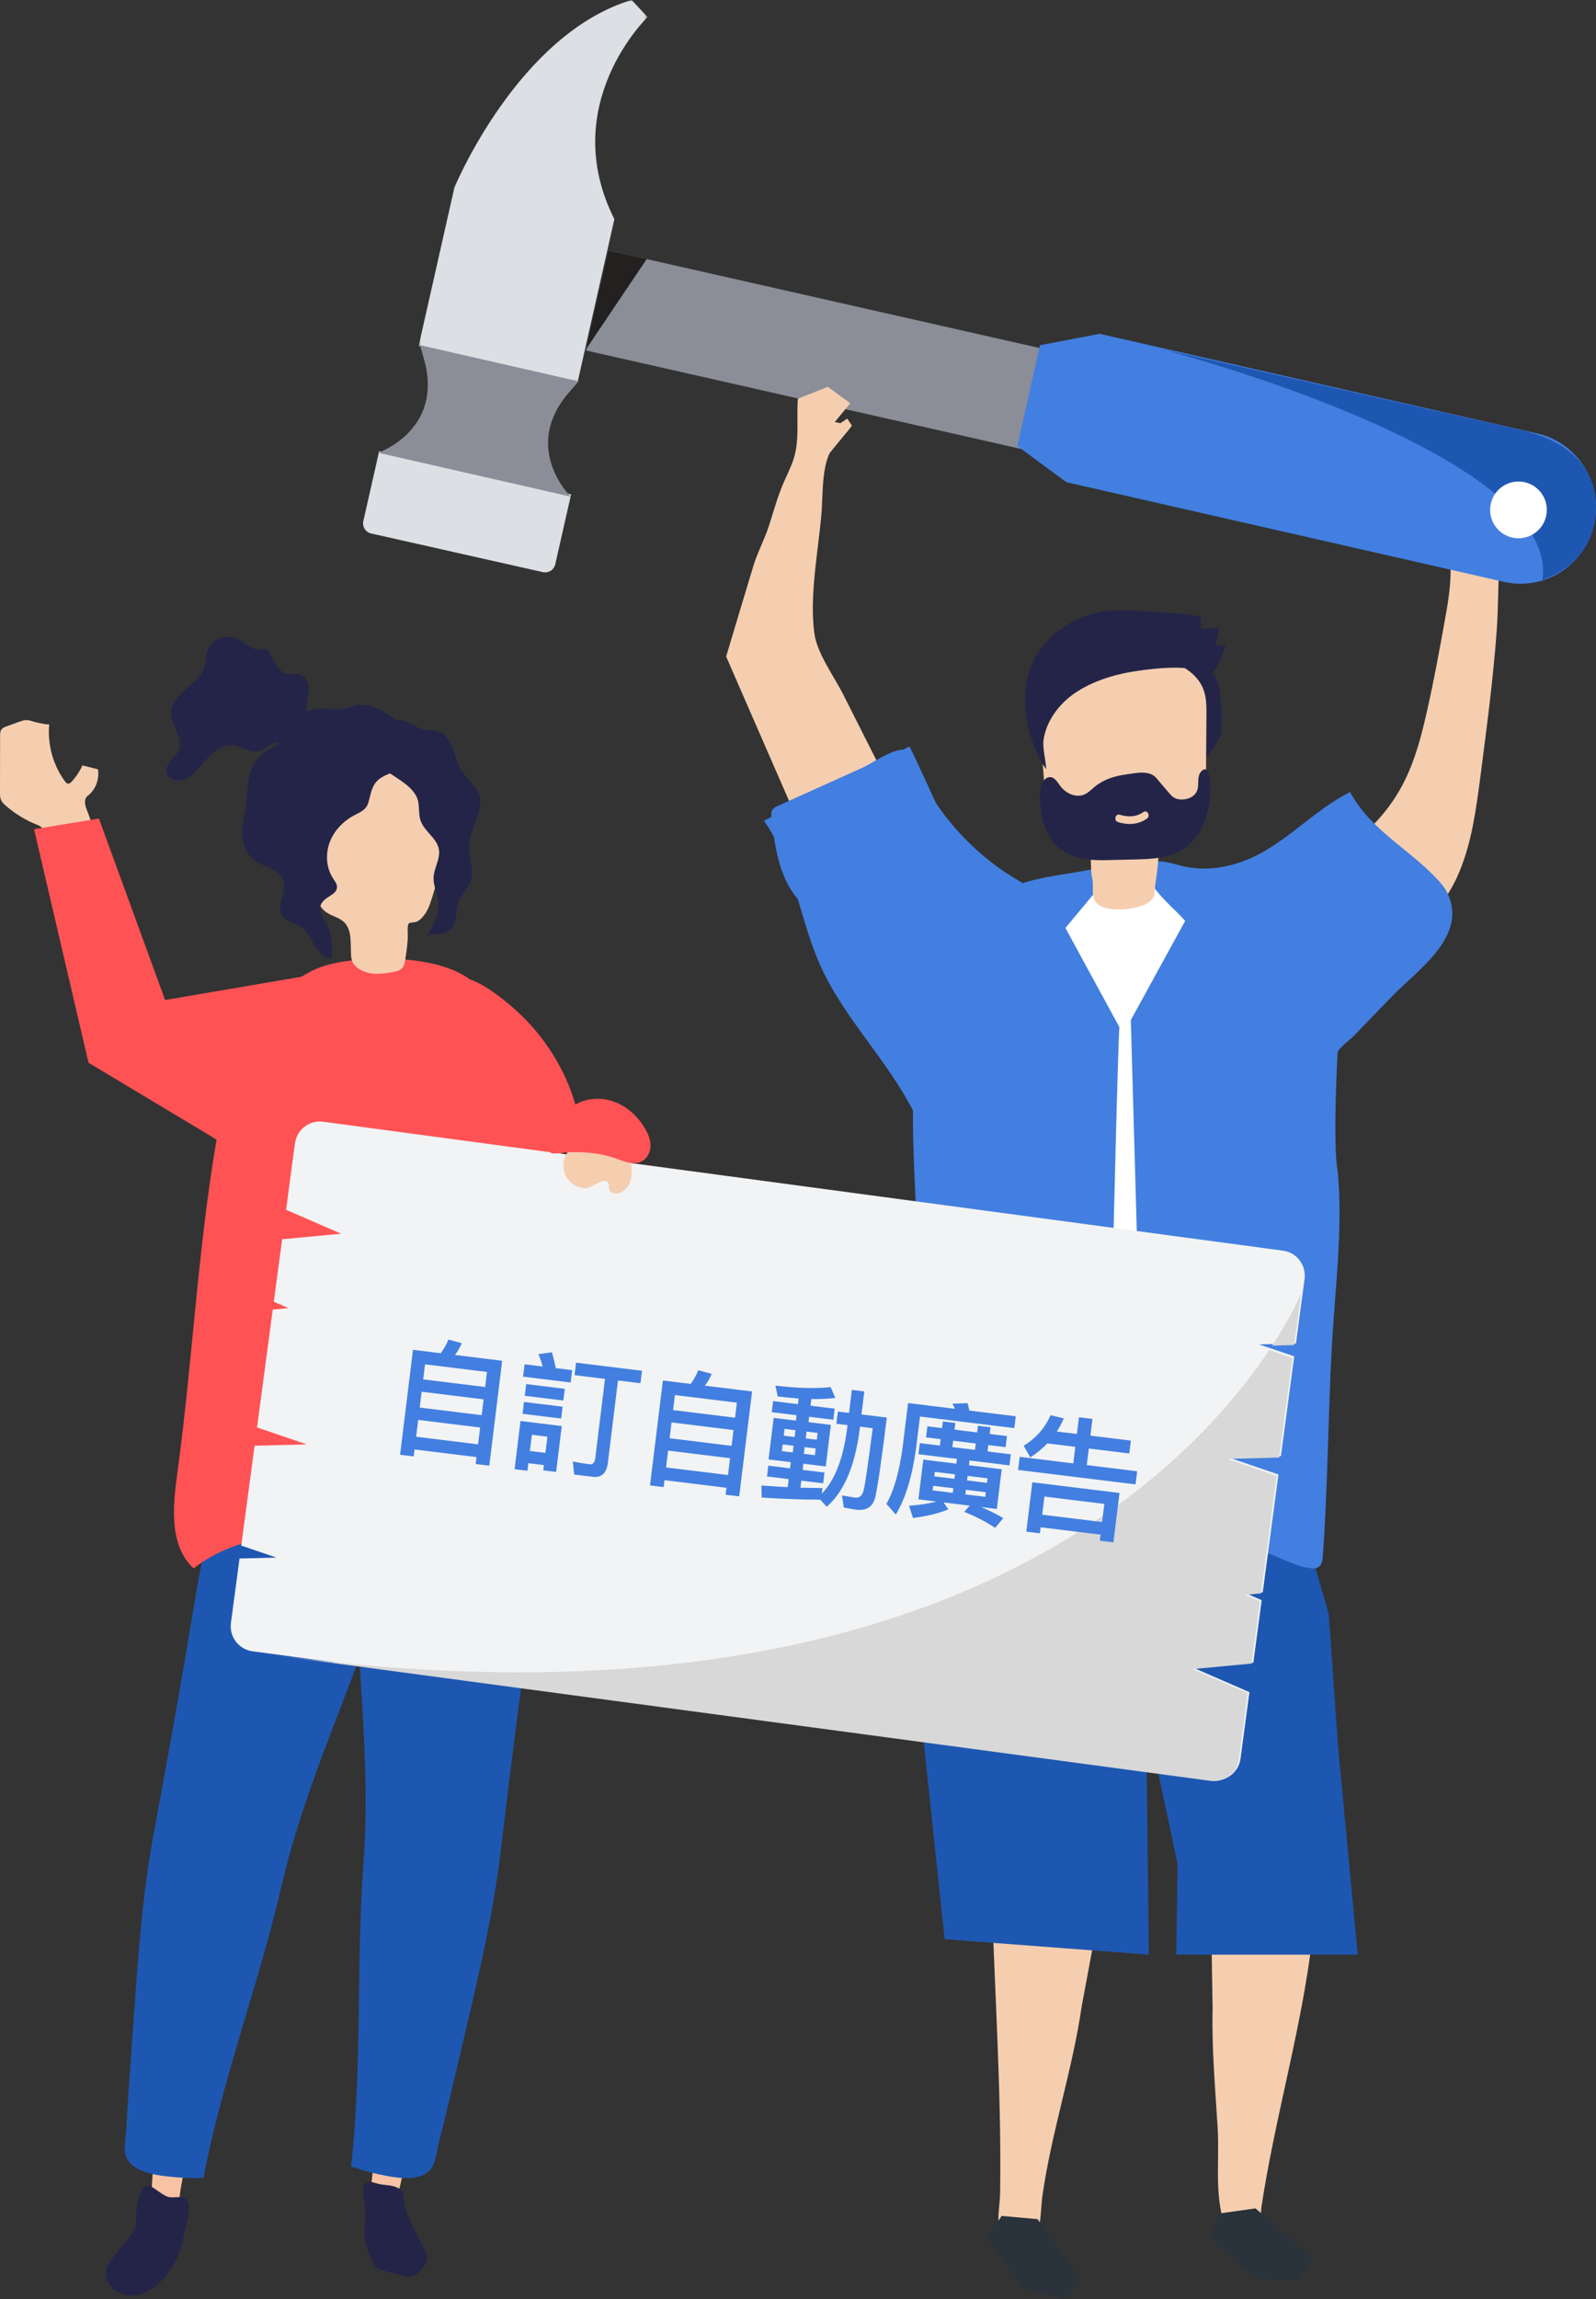 <?xml version="1.0" encoding="UTF-8"?>
<svg width="493px" height="710px" viewBox="0 0 493 710" version="1.1" xmlns="http://www.w3.org/2000/svg" xmlns:xlink="http://www.w3.org/1999/xlink">
    <rect x="0" y="0" width="493" height="710" fill="#333333" stroke="none"/>
    <!-- Generator: Sketch 63.1 (92452) - https://sketch.com -->
    <title>img_can_I_diy_amazon_automated_ads_tc</title>
    <desc>Created with Sketch.</desc>
    <defs>
        <polygon id="path-1" points="0.804 -0.002 71.529 -0.002 71.529 117.957 0.804 117.957"></polygon>
    </defs>
    <g id="Page-1" stroke="none" stroke-width="1" fill="none" fill-rule="evenodd">
        <g id="img_can_I_diy_amazon_automated_ads_tc">
            <g id="Group-112">
                <path d="M177.698,340.968 C178.967,345.346 179.575,350.593 176.562,354.002 C174.31,356.552 170.681,357.286 167.307,357.631 C164.041,357.967 160.754,358.078 157.475,357.967 C154.734,357.872 151.843,357.567 149.627,355.942 C147.025,354.033 145.905,350.729 145.008,347.619 C141.52,335.529 139.16,323.113 137.967,310.581 C136.286,292.913 153.625,306.672 159.847,312.404 C168.189,320.091 174.527,330.028 177.698,340.968" id="Fill-1" fill="#FF5254"></path>
                <path d="M55.411,681.909 C52.4,682.109 49.647,681.052 46.73,680.724 C46.868,670.418 47.985,660.535 50.206,650.36 C54.742,655.397 58.563,652.47 58.408,661.933 C58.358,664.996 54.82,677.248 55.411,681.909" id="Fill-3" fill="#F8C2A4"></path>
                <path d="M46.305,675.044 C42.855,673.804 42.075,682.075 42.049,684.02 C42.033,685.188 42.172,686.38 41.876,687.511 C41.55,688.755 40.732,689.8 39.934,690.806 C38.263,692.915 36.593,695.023 34.922,697.131 C34.172,698.079 33.408,699.049 33.005,700.191 C32.007,703.02 33.655,706.375 36.324,707.729 C45.586,712.424 54.045,701.054 56.051,693.548 C56.358,692.398 56.583,691.226 56.807,690.058 C57.271,687.637 59.096,682.36 58.139,679.997 C57.022,677.239 53.64,679.237 51.423,678.197 C49.368,677.233 47.701,675.547 46.305,675.044" id="Fill-5" fill="#242448"></path>
                <path d="M111.487,510.691 C102.813,534.232 92.806,557.259 87.098,581.901 C80.046,612.343 68.678,642.03 62.844,672.539 C59.074,672.662 55.295,672.501 51.548,672.06 C47.254,671.555 40.438,670.4 38.888,665.725 C38.097,663.335 38.936,659.45 39.057,656.967 C39.444,649.017 40.013,641.076 40.6,633.138 C42.259,610.68 43.396,587.946 47.54,565.807 C51.899,542.516 56.073,519.144 59.907,495.857 C61.891,483.822 64.331,471.861 67.335,460.035 C68.108,456.988 76.165,425.585 77.747,425.834 C96.52,428.815 114.082,435.011 130.432,444.677 C132.021,445.617 133.555,446.737 134.107,448.41 C134.66,450.081 134.158,451.523 133.646,453.04 C128.76,467.516 122.245,481.091 117.036,495.51 C115.224,500.527 113.385,505.542 111.487,510.691" id="Fill-7" fill="#1E57B1"></path>
                <path d="M113.32,680.467 C116.068,681.566 118.944,681.373 121.76,681.934 C124.625,671.928 126.454,662.037 127.339,651.53 C121.645,655.033 118.933,651.051 116.328,660.248 C115.484,663.224 115.224,676.137 113.32,680.467" id="Fill-9" fill="#F8C2A4"></path>
                <path d="M124.7,678.119 C124.707,683.872 129.035,690.067 131.43,695.241 C131.712,695.851 132,696.484 132.011,697.16 C132.029,698.164 131.441,699.057 130.879,699.871 C130.099,701.002 129.25,702.189 128.008,702.698 C126.789,703.199 125.419,702.948 124.138,702.654 C121.998,702.162 119.878,701.567 117.79,700.873 C117.269,700.701 116.737,700.515 116.314,700.154 C115.81,699.728 115.509,699.103 115.22,698.496 C113.743,695.385 112.487,693.178 112.567,689.712 C112.65,686.132 113.081,682.424 112.455,678.877 C112.146,677.155 111.736,674.955 113.146,674.01 C114.235,673.281 116.229,674.286 117.415,674.488 C119.508,674.845 121.44,674.71 123.368,675.861 C123.76,676.095 124.143,676.376 124.385,676.775 C124.63,677.181 124.7,677.639 124.7,678.119" id="Fill-11" fill="#242448"></path>
                <path d="M110.266,499.748 C111.519,524.839 114.194,549.834 112.3,575.099 C109.961,606.309 111.95,638.078 108.434,668.992 C111.981,670.228 115.622,671.198 119.314,671.888 C123.548,672.68 130.372,673.6 133.234,669.589 C134.696,667.538 135.053,663.573 135.676,661.163 C137.669,653.444 139.487,645.679 141.288,637.913 C146.382,615.941 152.053,593.861 154.691,571.455 C157.467,547.883 160.44,524.291 163.713,500.881 C165.404,488.78 166.636,476.615 167.294,464.414 C167.464,461.27 169.132,428.841 167.555,428.611 C148.821,425.884 130.281,426.595 111.866,430.984 C110.076,431.41 108.285,432.025 107.263,433.461 C106.241,434.897 106.289,436.424 106.325,438.027 C106.67,453.324 108.831,468.242 109.501,483.579 C109.734,488.915 109.992,494.26 110.266,499.748" id="Fill-13" fill="#1E57B1"></path>
                <path d="M99.67,298.423 C99.365,298.526 99.061,298.634 98.76,298.748 C93.724,300.656 89.441,304.087 85.251,307.464 C78.958,312.536 75.859,314.76 73.428,322.271 C71.161,329.277 69.741,336.675 68.353,343.895 C61.227,380.958 59.85,417.867 54.735,455.209 C53.342,465.374 52.267,477.323 59.801,484.304 C73.17,473.924 89.973,473.326 106.185,473.31 C117.572,473.301 128.703,469.621 140.117,470.889 C151.024,472.101 160.551,469.381 171.62,470.1 C174.289,470.273 177.69,470.245 178.742,467.79 C174.911,456.333 174.977,444.012 174.109,431.965 C171.867,400.805 161.52,370.902 157.346,339.952 C155.926,329.432 155.169,311.971 147.004,304.007 C138.131,295.354 117.891,295.177 106.488,296.87 C104.179,297.213 101.879,297.678 99.67,298.423" id="Fill-15" fill="#FF5254"></path>
                <path d="M108.973,297.229 C109.159,297.593 109.408,297.942 109.742,298.272 C111.06,299.578 112.885,300.317 114.697,300.577 C117.085,300.921 119.511,300.523 121.881,300.069 C125.082,299.456 124.97,297.574 125.434,294.656 C125.687,293.061 125.846,291.454 125.965,289.845 C126.031,288.962 125.691,285.804 126.25,285.186 C126.631,284.766 128.178,284.908 128.856,284.552 C129.931,283.988 130.828,282.95 131.474,281.943 C132.515,280.317 133.089,278.441 133.649,276.593 C134.625,273.376 135.601,270.159 136.576,266.942 C137.574,263.656 138.577,260.342 138.897,256.921 C139.38,251.766 138.55,244.487 134.674,240.717 C131.139,237.278 125.982,236.074 121.25,235.466 C114.988,234.663 108.494,235.814 103.084,239.153 C100.9,240.501 98.828,242.25 97.539,244.653 C95.551,248.358 95.702,252.985 95.916,257.31 C96.113,261.303 96.31,265.294 96.508,269.287 C96.735,273.879 97.304,279.171 100.731,281.661 C102.55,282.982 104.928,283.266 106.485,284.961 C108.436,287.085 108.309,290.27 108.392,292.964 C108.438,294.503 108.324,295.959 108.973,297.229" id="Fill-17" fill="#F5CEB0"></path>
                <path d="M128.403,245.504 C128.621,245.882 128.802,246.272 128.943,246.68 C129.678,248.812 129.182,251.22 129.901,253.359 C131.041,256.75 134.983,258.789 135.577,262.318 C136.063,265.204 134.098,267.948 133.933,270.87 C133.752,274.062 135.788,277.084 135.473,280.236 C135.197,282.972 133.468,286.82 131.839,289.013 C132.344,288.333 136.909,288.576 138.094,287.849 C139.908,286.737 140.115,286.036 140.655,284.139 C141.191,282.254 140.776,280.396 141.611,278.466 C142.636,276.098 144.742,274.359 145.479,271.834 C146.486,268.388 144.659,264.751 144.801,261.163 C145.018,255.732 149.695,250.614 147.997,245.453 C147.001,242.425 144.071,240.489 142.424,237.762 C141.173,235.691 140.711,233.251 139.844,230.992 C138.976,228.733 137.484,226.472 135.169,225.786 C133.884,225.406 132.5,225.562 131.183,225.316 C128.906,224.891 127.013,223.313 124.817,222.568 C121.678,221.502 116.14,224.688 114.306,227.359 C112.488,230.009 113.405,232.263 115.265,234.607 C118.362,238.51 125.847,241.065 128.403,245.504" id="Fill-19" fill="#242448"></path>
                <path d="M86.293,229.418 C84.417,230.804 82.099,231.804 80.385,233.422 C77.043,236.579 76.408,241.628 76.288,246.238 C76.18,250.343 74.396,253.99 74.838,258.268 C75.135,261.141 76.348,264.047 78.673,265.743 C81.565,267.855 86.108,268.202 87.4,271.556 C88.802,275.201 85.049,279.79 87.328,282.954 C88.584,284.702 91.046,284.957 92.844,286.13 C94.849,287.44 95.878,289.778 97.104,291.843 C98.329,293.91 100.168,295.979 102.558,296.03 C102.654,292.373 102.762,289.474 101.209,286.129 C100.305,284.181 97.641,280.586 99.687,278.476 C100.977,276.722 104.023,276.152 104.1,273.971 C104.138,272.947 103.428,272.075 102.868,271.22 C100.699,267.909 100.477,263.496 101.948,259.816 C103.419,256.137 106.449,253.197 109.995,251.469 C114.152,249.444 113.483,248.422 114.691,244.417 C115.802,240.731 117.881,239.867 121.178,238.523 C124.139,237.316 125.091,236.566 126.183,233.778 C126.982,231.737 127.968,229.294 126.807,227.017 C125.886,225.208 124.227,223.913 122.62,222.68 C119.263,220.105 115.491,217.397 111.281,217.703 C108.943,217.871 106.744,218.978 104.403,219.111 C102.841,219.201 101.289,218.853 99.726,218.8 C97.062,218.71 94.251,219.525 92.095,221.122 C89.918,222.731 89.98,224.417 88.771,226.701 C88.178,227.821 87.299,228.674 86.293,229.418" id="Fill-21" fill="#242448"></path>
                <path d="M95.151,214.99 C95.559,212.477 95.297,209.203 92.89,208.354 C91.571,207.889 90.094,208.399 88.723,208.121 C85.801,207.529 84.806,204.002 83.274,201.453 C83.045,201.071 82.772,200.685 82.365,200.504 C81.782,200.244 81.114,200.474 80.479,200.552 C77.573,200.905 75.364,198.046 72.626,197.009 C69.236,195.726 64.973,197.838 63.952,201.304 C63.533,202.729 63.606,204.26 63.212,205.692 C61.617,211.493 53.094,213.962 52.878,219.974 C52.732,224.036 56.721,227.928 55.171,231.687 C54.18,234.092 51.077,235.731 51.431,238.306 C51.659,239.963 53.429,241.091 55.107,241.067 C56.785,241.044 58.326,240.127 59.589,239.026 C61.595,237.28 63.106,235.041 65.018,233.191 C66.928,231.343 69.476,229.844 72.119,230.172 C74.678,230.491 76.994,232.477 79.537,232.052 C81.571,231.712 83.081,229.903 85.081,229.393 C86.951,228.916 88.894,229.648 90.821,229.763 C92.748,229.879 95.114,228.88 95.165,226.956 C95.177,226.49 95.047,226.009 95.193,225.567 C95.605,224.326 97.729,224.398 98.133,223.155 C97.128,221.61 95.709,222.164 94.988,220.145 C94.43,218.584 94.895,216.567 95.151,214.99" id="Fill-23" fill="#242448"></path>
                <path d="M27.477,245.424 C27.644,245.283 27.825,245.121 28.018,244.922 C29.838,243.038 30.691,240.147 30.268,237.565 C28.667,237.161 27.065,236.757 25.463,236.353 C24.631,238.182 23.509,239.877 22.154,241.354 C21.85,241.686 21.47,242.032 21.024,241.994 C20.604,241.957 20.294,241.592 20.042,241.249 C16.366,236.233 14.607,229.822 15.204,223.612 C15.169,223.981 10.843,223.001 10.457,222.873 C8.462,222.214 7.98,222.155 5.963,222.877 C5.641,222.944 5.344,223.052 5.067,223.198 C4.076,223.553 3.084,223.909 2.092,224.264 C1.464,224.488 0.795,224.743 0.414,225.295 C0.043,225.832 0.029,226.533 0.028,227.187 C0.018,233.045 0.01,238.903 0,244.761 C-0.001,245.496 0.001,246.253 0.277,246.934 C0.583,247.687 1.19,248.268 1.799,248.802 C4.598,251.253 7.808,253.224 11.253,254.605 C11.879,254.855 12.544,255.108 12.971,255.635 C13.303,256.043 13.449,256.568 13.589,257.077 C14.478,260.316 15.365,263.555 16.254,266.794 C20.315,265.41 24.602,264.706 28.889,264.721 C29.514,260.284 28.989,255.687 27.375,251.512 C26.913,250.315 26.188,248.819 26.263,247.5 C26.334,246.266 26.786,246.013 27.477,245.424" id="Fill-25" fill="#F5CEB0"></path>
                <polygon id="Fill-27" fill="#FF5254" points="10.514 256.05 30.559 252.762 51.002 308.795 99.301 300.555 88.781 365.025 27.343 328.173"></polygon>
                <path d="M373.839,575.518 L374.57,620.1 C374.271,632.469 375.384,644.8 376.133,657.13 C376.831,668.582 374.528,680.385 379.95,690.998 C381.649,694.326 385.267,696.645 388.018,692.8 C390.139,689.838 389.163,684.71 389.687,681.272 C393.626,655.428 400.954,630.224 404.611,604.33 C408.44,577.207 397.972,577.922 373.839,575.518" id="Fill-29" fill="#F5CEB0"></path>
                <polygon id="Fill-31" fill="#2A323B" points="376.737 683.499 373.839 691.033 388.096 703.612 401.157 704.153 405.382 697.245 387.815 681.934"></polygon>
                <path d="M342.296,575.811 L334.134,619.548 C331.304,639.114 324.873,658.168 322.044,677.734 C321.394,682.233 321.722,687.154 319.828,691.398 C317.978,695.548 314.355,695.714 311.159,692.897 C306.875,689.124 308.85,682.381 308.931,677.226 C309.453,642.89 306.736,609.04 306.082,574.648 C306.073,574.197 306.094,573.68 306.445,573.394 C306.729,573.161 307.136,573.166 307.505,573.191 C310.864,573.414 342.12,576.756 342.296,575.811" id="Fill-33" fill="#F5CEB0"></path>
                <polygon id="Fill-35" fill="#2A323B" points="309.411 684.273 304.912 690.981 315.922 706.509 328.471 710 334.118 704.209 320.511 685.259"></polygon>
                <polygon id="Fill-37" fill="#1E57B1" points="419.4 603.584 413.359 539.8 410.445 498.357 400.648 464.51 347.752 456.238 282.354 467.532 279.211 480.331 291.798 598.821 354.876 603.584 354.02 529.837 363.751 575.548 363.338 603.584"></polygon>
                <path d="M295.902,341.01 C295.814,343.163 295.754,345.317 295.717,347.464 C294.951,391.212 297.347,435.517 297.621,479.627 C320.052,476.091 342.728,474.142 365.429,473.796 C370.685,473.716 394.575,477.432 397.9,474.272 C402.414,469.984 397.449,470.792 397.781,465.207 C398.208,457.978 394.76,452.058 396.062,443.493 C397.593,433.427 400.639,423.47 402.392,413.405 C405.91,393.224 408.027,372.797 408.714,352.318 C409.323,334.154 408.669,315.317 400.915,298.907 C381.789,258.441 320.13,259.17 303.212,301.422 C298.201,313.936 296.462,327.484 295.902,341.01" id="Fill-39" fill="#FFFFFF"></path>
                <path d="M428.983,249.107 C435.471,240.406 438.216,231.054 440.862,219.314 C442.832,210.579 444.46,201.75 446.055,192.939 C447.107,187.11 448.067,182.01 448.098,176.163 C448.124,171.27 450.771,164.471 446.448,160.615 C447.285,158.634 450.164,157.914 451.826,159.27 C452.086,159.483 452.333,159.743 452.658,159.823 C453.218,159.962 453.755,159.522 454.086,159.047 C455.055,157.663 455.16,155.874 455.493,154.213 C456.029,151.537 456.95,147.202 458.919,145.264 C460.516,143.692 462.629,142.788 464.689,141.918 C465.07,141.757 465.488,141.593 465.887,141.704 C466.223,141.798 466.476,142.071 466.712,142.331 C468.878,144.734 471.295,147.083 473.14,149.7 C470.287,152.154 469.829,155.757 468.219,158.998 C466.105,163.255 463.498,166.633 463.202,171.608 C462.741,179.338 462.881,187.098 462.319,194.839 C461.221,209.962 459.198,224.986 457.264,240.017 C455.954,249.975 454.618,260.16 450.683,269.478 C446.81,278.652 441.204,284.2 433.72,290.726 C431.999,292.227 430.212,293.766 428.041,294.456 C424.748,295.505 421.094,294.394 418.221,292.463 C410.628,287.361 407.794,276.225 412.015,268.078 C414.281,263.702 418.128,260.42 421.741,257.084 C424.589,254.453 426.968,251.811 428.983,249.107" id="Fill-41" fill="#F5CEB0"></path>
                <path d="M366.089,284.382 L349.306,314.994 C350.182,345.918 351.06,376.842 351.936,407.765 C352.34,422.016 352.744,436.268 353.149,450.518 C353.29,455.467 353.412,460.417 353.569,465.365 C353.641,467.587 353.028,471.325 354.294,473.137 C357.042,477.072 367.086,475.846 371.467,476.19 C378.301,476.729 385.233,477.287 391.668,479.647 C395.952,481.219 400.013,483.587 404.533,484.222 C405.548,484.365 406.685,484.386 407.481,483.74 C408.373,483.019 408.525,481.74 408.609,480.596 C410.181,459.366 410.213,437.479 411.389,416.022 C412.352,398.462 414.808,379.906 413.285,362.323 C413.26,362.031 413.232,361.736 413.178,361.447 C411.622,352.99 413.178,325.052 413.178,325.05 C413.243,323.875 417.26,320.831 418.035,320.029 C422.028,315.903 426.019,311.775 430.012,307.648 C437.978,299.413 453.359,289.24 447.176,275.92 C446.424,274.301 445.279,272.897 444.061,271.592 C435.034,261.916 423.497,256.489 417.035,244.576 C405.727,250.158 396.512,261.188 384.484,265.78 C378.222,268.165 371.601,268.986 365.055,267.38 C361.204,266.435 352.912,263.431 354.994,271.059 C356.186,275.424 363.145,280.877 366.089,284.382" id="Fill-43" fill="#427FE0"></path>
                <path d="M329.1,286.548 L345.801,317.218 C345.452,317.218 343.683,392.399 343.54,397.474 C342.997,416.771 342.453,436.07 341.91,455.368 C341.758,460.733 342.474,467.016 341.432,472.288 C339.979,479.65 332.289,478.2 325.734,478.795 C311.401,480.098 296.309,482.564 281.935,481.833 C277.788,481.622 283.245,394.43 283.236,386.294 C283.209,357.029 277.219,324.562 291.97,298.024 C296.263,290.303 303.83,277.924 312.183,274.112 C319.965,270.56 331.109,269.955 339.557,267.964 L339.998,273.482 L329.1,286.548 Z" id="Fill-45" fill="#427FE0"></path>
                <path d="M366.4,212.457 C369.024,217.171 370.288,222.599 370.521,228.02 C370.583,229.462 370.679,231.126 371.816,231.977 C373.032,232.888 371.962,234.887 372.888,233.668 C373.814,232.45 376.957,228.217 377.099,226.679 C377.43,223.076 377.425,219.44 377.084,215.839 C376.786,212.706 376.162,209.433 374.162,207.045 C372.977,205.629 371.395,204.634 369.837,203.669 C367.578,202.27 365.248,200.858 362.654,200.362 C358.182,199.507 355.437,201.153 359.384,204.351 C362.211,206.641 364.602,209.229 366.4,212.457" id="Fill-47" fill="#242448"></path>
                <path d="M337.592,273.083 C337.622,275.27 337.171,277.539 339.11,279.235 C340.043,280.05 341.303,280.377 342.53,280.571 C345.699,281.07 348.982,280.838 352.048,279.898 C353.31,279.512 354.567,278.987 355.519,278.078 C356.644,277.003 356.701,275.984 356.756,274.577 C356.819,272.928 357.153,271.253 357.371,269.581 C357.845,265.924 358.058,262.238 358.164,258.555 C363.609,257.626 370.011,255.874 371.871,250.201 C372.457,248.413 372.478,246.47 372.493,244.568 C372.55,236.708 372.608,228.848 372.666,220.987 C372.685,218.268 372.692,215.467 371.756,212.944 C370.114,208.517 365.942,205.879 361.851,204.219 C351.412,199.981 339.243,200.151 329.608,206.178 C327.043,207.781 324.622,209.843 323.145,212.644 C320.867,216.961 321.153,222.293 321.508,227.275 C321.834,231.875 322.161,236.473 322.487,241.072 C322.863,246.362 323.661,252.451 327.79,255.245 C329.982,256.727 332.814,256.999 334.703,258.919 C338.001,262.27 336.429,267.274 337.404,271.334 C337.54,271.903 337.583,272.49 337.592,273.083" id="Fill-49" fill="#F5CEB0"></path>
                <path d="M354.31,252.779 C351.507,254.706 348.418,254.81 345.295,253.849 C343.967,253.439 344.53,251.16 345.86,251.57 C348.449,252.366 350.892,252.346 353.226,250.741 C354.399,249.934 355.478,251.977 354.31,252.779 M373.78,241.533 C373.693,240.052 373.061,235.713 370.884,238.44 C370.315,239.153 370.175,240.161 370.14,241.111 C370.104,242.061 370.146,243.038 369.854,243.933 C369.182,245.985 366.963,246.918 364.986,246.882 C364.198,246.868 363.396,246.736 362.701,246.33 C362.027,245.938 361.491,245.312 360.968,244.699 C359.698,243.209 358.429,241.719 357.16,240.228 C354.977,237.667 350.65,238.774 347.711,239.168 C344.322,239.62 340.933,240.666 338.163,242.946 C337.884,243.177 337.612,243.418 337.338,243.66 C336.671,244.249 335.999,244.832 335.224,245.218 C332.607,246.522 329.368,245.161 327.534,242.723 C326.692,241.606 325.908,240.168 324.602,239.981 C323.582,239.835 322.587,240.584 322.063,241.562 C321.539,242.539 321.398,243.706 321.328,244.837 C321.07,248.964 321.625,253.217 323.372,256.876 C327.164,264.81 334.491,265.784 341.856,265.607 C344.767,265.537 347.677,265.466 350.589,265.396 C355.911,265.267 361.537,265.041 366.019,261.877 C369.974,259.084 372.325,254.337 373.288,249.366 C373.786,246.8 373.936,244.151 373.78,241.533" id="Fill-51" fill="#242448"></path>
                <path d="M375.497,199.271 C376.012,197.389 376.392,195.47 376.634,193.535 C374.831,194.164 372.866,194.332 370.982,194.016 C370.978,192.9 370.974,191.783 370.968,190.666 C370.961,189.738 358.314,189.087 357.287,189.004 C347.667,188.22 338.869,187.474 330.171,192.602 C322.741,196.985 317.976,203.527 316.836,212.044 C315.747,220.18 318.427,230.807 323.162,237.559 C323.136,235.394 321.881,230.284 322.396,228.225 C322.711,226.163 323.429,224.174 324.418,222.337 C326.395,218.671 329.457,215.584 332.993,213.381 C338.631,209.872 345.187,208.016 351.733,207.109 C357.732,206.279 365.043,205.513 370.968,207.092 C373.817,207.85 374.29,208.561 376.016,205.704 C376.319,205.2 378.731,199.319 378.496,199.316 L375.497,199.271 Z" id="Fill-53" fill="#242448"></path>
                <path d="M176.405,152.672 L171.517,174.256 C171.127,175.979 169.41,177.059 167.682,176.671 L114.653,164.736 C112.926,164.347 111.842,162.637 112.231,160.914 L117.119,139.329 L176.405,152.672 Z" id="Fill-55" fill="#DCDFE3"></path>
                <g id="Group-59" transform="translate(128.507, 0)">
                    <mask id="mask-2" fill="white">
                        <use xlink:href="#path-1"></use>
                    </mask>
                    <g id="Clip-58"></g>
                    <path d="M11.847,57.932 L0.804,106.863 L49.924,117.957 L61.272,67.672 C43.448,32.273 71.529,5.279 71.529,5.279 L66.599,-0.003 C31.423,10.547 11.847,57.932 11.847,57.932" id="Fill-57" fill="#DCDFE3" mask="url(#mask-2)"></path>
                </g>
                <path d="M131.023,111.087 C137.056,132.871 116.825,139.801 116.825,139.801 L142.69,145.7 L143.432,145.87 L149.678,147.293 L150.419,147.463 L176.284,153.362 C176.284,153.362 160.964,138.323 175.675,121.27 L178.742,117.758 L157.367,112.884 L151.123,111.46 L129.748,106.586 L131.023,111.087 Z" id="Fill-60" fill="#8B8E98"></path>
                <polygon id="Fill-62" fill="#8B8E98" points="330.614 109.613 323.657 140.498 181.078 108.235 188.034 77.35"></polygon>
                <path d="M492.423,161.936 L492.423,161.936 C489.589,174.591 477.12,182.533 464.57,179.677 L329.395,148.905 L314.258,137.728 L321.226,106.611 L339.656,103.077 L474.829,133.849 C487.379,136.705 495.257,149.281 492.423,161.936" id="Fill-64" fill="#427FE0"></path>
                <path d="M476.438,179.089 C484.386,176.37 490.502,170.474 492.275,162.64 C495.218,149.639 489.504,137.227 469.622,132.749 L358.652,107.755 C358.652,107.755 482.283,139.802 476.438,179.089" id="Fill-68" fill="#1E57B1"></path>
                <polygon id="Fill-70" fill="#232020" points="181.078 107.755 199.77 79.994 187.986 77.35"></polygon>
                <path d="M273.808,263.324 C278.275,258.706 279.317,251.781 276.413,246.03 C271.105,235.52 265.799,225.01 260.492,214.501 C257.511,208.599 252.33,201.753 251.515,195.334 C250.072,183.987 252.637,170.637 253.693,159.293 C254.231,153.533 253.752,145.53 256.131,140.228 C256.577,139.234 263.306,131.62 263.123,131.388 C263.11,131.366 261.712,129.26 261.712,129.26 L259.608,130.68 L257.849,130.327 L262.638,124.529 L255.712,119.449 L246.467,123.122 C245.971,129.355 247.078,135.85 245.1,141.867 C244.264,144.411 243.018,146.798 241.967,149.262 C240.164,153.494 238.942,157.935 237.543,162.31 C236.191,166.541 234.005,170.521 232.731,174.703 C229.89,184.036 227.112,193.389 224.303,202.733 L248.718,258.742 C253.072,268.731 266.251,271.138 273.808,263.324" id="Fill-72" fill="#F5CEB0"></path>
                <path d="M289.085,247.935 C288.914,247.574 288.747,247.213 288.587,246.855 C287.973,245.481 281.1,230.455 280.902,230.543 L280.389,230.775 L278.901,231.535 C278.829,231.535 278.763,231.534 278.686,231.535 C275.194,231.582 269.366,235.74 266.126,237.2 C257.519,241.078 248.911,244.956 240.304,248.835 C239.69,249.11 239.047,249.41 238.661,249.96 C238.203,250.613 238.209,251.46 238.284,252.27 L235.986,253.444 C237.115,255.03 238.124,256.678 239.046,258.369 C240.026,264.954 241.684,271.453 245.69,276.702 C245.927,277.012 246.181,277.306 246.431,277.605 C248.513,284.57 250.457,291.626 253.422,298.208 C261.396,315.898 276.538,329.634 284.151,347.484 C290.331,345.676 294.617,340.111 297.903,334.559 C304.359,323.644 308.652,311.605 312.903,299.652 C315.066,293.573 317.229,287.495 319.392,281.416 C319.77,280.354 320.152,279.257 320.094,278.131 C319.938,275.138 316.927,273.262 314.346,271.753 C304.274,265.861 295.613,257.618 289.085,247.935 Z" id="Fill-74" fill="#427FE0"></path>
                <path d="M402.975,394.96 C403.546,390.691 400.568,386.767 396.327,386.198 L248.071,366.291 L99.817,346.383 C95.576,345.814 91.674,348.813 91.104,353.084 L88.367,373.573 L105.364,380.971 L87.153,382.673 L84.575,401.977 L89.11,403.949 L84.251,404.404 L79.391,440.802 L79.723,440.899 L94.723,446.022 L78.638,446.439 L74.521,477.265 L85.364,480.97 L73.988,481.265 L71.333,501.145 C70.763,505.414 73.739,509.339 77.982,509.907 L226.236,529.816 L374.489,549.722 C378.733,550.292 382.633,547.293 383.205,543.022 L385.94,522.533 L368.945,515.135 L387.155,513.432 L389.733,494.13 L385.197,492.156 L390.058,491.701 L394.917,455.304 L394.586,455.207 L379.585,450.083 L395.67,449.666 L399.787,418.841 L388.943,415.136 L400.32,414.842 L402.975,394.96 Z" id="Fill-101" fill="#F2F3F4"></path>
                <path d="M467.122,166.008 C462.403,164.942 459.441,160.248 460.506,155.524 C461.572,150.8 466.261,147.835 470.98,148.901 C475.699,149.968 478.661,154.662 477.596,159.386 C476.532,164.11 471.841,167.075 467.122,166.008" id="Fill-66" fill="#FFFFFF"></path>
                <g id="Group-107" transform="translate(84.114, 398.938)" fill="#D8D8D8">
                    <path d="M315.65,16.405 L317.766,0.556 C316.933,2.485 314.21,8.386 308.866,16.58 L315.65,16.405 Z" id="Fill-103"></path>
                    <path d="M0.168,112.112 L141.841,131.123 L289.86,150.985 C294.096,151.554 297.991,148.562 298.56,144.301 L301.292,123.857 L284.323,116.476 L302.505,114.776 L305.078,95.517 L300.55,93.548 L305.402,93.093 L310.255,56.777 L309.923,56.681 L294.947,51.568 L311.007,51.152 L315.117,20.395 L307.961,17.953 C282.484,56.119 202.56,139.272 0.168,112.112" id="Fill-105"></path>
                </g>
                <path d="M188.017,365.597 C188.168,366.157 188.023,366.774 188.215,367.319 C188.468,368.042 189.252,368.441 190,368.516 C191.638,368.682 193.226,367.6 194.07,366.153 C194.913,364.705 195.125,362.96 195.094,361.276 C195.031,357.723 193.698,353.864 190.623,352.214 C189.147,351.421 187.445,351.228 185.787,351.047 C179.963,350.415 172.185,355.277 174.481,362.481 C175.313,365.092 178.247,366.866 180.877,366.948 C182.73,367.008 187.278,362.854 188.017,365.597" id="Fill-108" fill="#F5CEB0"></path>
                <path d="M190.285,357.763 C192.835,358.671 195.696,359.864 198.126,358.685 C199.938,357.805 200.927,355.75 200.938,353.779 C200.949,351.808 200.129,349.915 199.097,348.219 C196.892,344.599 193.548,341.549 189.48,340.129 C185.414,338.709 180.617,339.07 177.092,341.503 C174.919,343.004 173.328,345.173 172.019,347.433 C171.068,349.076 169.228,351.954 169.408,353.924 C169.69,356.981 170.843,356.159 173.712,355.938 C179.396,355.502 184.88,355.837 190.285,357.763" id="Fill-110" fill="#FF5254"></path>
            </g>
            <path d="M129.24,463.16 L129.24,461 L148.52,461 L148.52,463.16 L152.76,463.16 L152.76,430.52 L138.08,430.52 C138.76,429.32 139.32,428.04 139.72,426.64 L135.48,426.04 C135.08,427.56 134.44,429.08 133.64,430.52 L125,430.52 L125,463.16 L129.24,463.16 Z M148.52,439.2 L129.24,439.2 L129.24,434.52 L148.52,434.52 L148.52,439.2 Z M148.52,447.96 L129.24,447.96 L129.24,443.04 L148.52,443.04 L148.52,447.96 Z M148.52,457.04 L129.24,457.04 L129.24,451.8 L148.52,451.8 L148.52,457.04 Z M174.569,434.6 L174.569,430.76 L169.449,430.76 C169.009,429.32 168.409,427.76 167.689,426.04 L163.649,427.12 C164.289,428.32 164.889,429.52 165.409,430.76 L159.769,430.76 L159.769,434.6 L174.569,434.6 Z M184.889,462.68 C187.609,462.68 189.009,461.04 189.009,457.84 L189.009,432.2 L196.009,432.2 L196.009,428.32 L175.489,428.32 L175.489,432.2 L184.969,432.2 L184.969,456.84 C184.969,458.24 184.449,458.96 183.449,458.96 C181.769,458.96 180.009,458.88 178.209,458.72 L179.129,462.68 L184.889,462.68 Z M173.009,440.4 L173.009,436.76 L161.009,436.76 L161.009,440.4 L173.009,440.4 Z M173.009,446 L173.009,442.32 L161.009,442.32 L161.009,446 L173.009,446 Z M164.649,463.28 L164.649,460.92 L169.489,460.92 L169.489,462.56 L173.489,462.56 L173.489,448.28 L160.649,448.28 L160.649,463.28 L164.649,463.28 Z M169.489,457.12 L164.649,457.12 L164.649,452.08 L169.489,452.08 L169.489,457.12 Z M207.018,463.16 L207.018,461 L226.298,461 L226.298,463.16 L230.538,463.16 L230.538,430.52 L215.858,430.52 C216.538,429.32 217.098,428.04 217.498,426.64 L213.258,426.04 C212.858,427.56 212.218,429.08 211.418,430.52 L202.778,430.52 L202.778,463.16 L207.018,463.16 Z M226.298,439.2 L207.018,439.2 L207.018,434.52 L226.298,434.52 L226.298,439.2 Z M226.298,447.96 L207.018,447.96 L207.018,443.04 L226.298,443.04 L226.298,447.96 Z M226.298,457.04 L207.018,457.04 L207.018,451.8 L226.298,451.8 L226.298,457.04 Z M257.747,463.04 C262.427,457.88 264.827,449.72 264.947,438.56 L264.947,437.24 L268.907,437.24 C268.827,448.28 268.707,454.72 268.467,456.56 C268.227,458.28 267.507,459.16 266.227,459.16 C265.027,459.16 263.627,459.08 262.027,459 L263.027,462.64 C264.867,462.76 266.147,462.84 266.867,462.84 C270.067,462.84 271.867,461.36 272.267,458.44 C272.627,455.28 272.827,446.96 272.827,433.44 L264.947,433.44 L264.947,426.28 L261.067,426.28 L261.067,433.44 L257.587,433.44 L257.587,437.24 L261.067,437.24 L261.067,438.56 C260.987,447.76 259.227,454.64 255.747,459.24 L255.747,457.48 C253.667,457.72 251.387,457.96 248.987,458.2 L248.987,456 L255.787,456 L255.787,452.64 L248.987,452.64 L248.987,450.72 L255.947,450.72 L255.947,437.8 L248.987,437.8 L248.987,436.12 L256.507,436.12 L256.507,432.68 L248.987,432.68 L248.987,430.6 C251.707,430.32 254.147,429.92 256.307,429.36 L254.467,426.24 C249.827,427.28 244.187,427.84 237.467,427.84 L238.587,431.08 C240.827,431.08 242.987,431 245.067,430.92 L245.067,432.68 L237.347,432.68 L237.347,436.12 L245.067,436.12 L245.067,437.8 L238.147,437.8 L238.147,450.72 L245.067,450.72 L245.067,452.64 L238.307,452.64 L238.307,456 L245.067,456 L245.067,458.52 C242.507,458.68 239.827,458.84 236.947,459 L237.467,462.68 C244.187,462.28 250.227,461.76 255.507,461.12 L257.747,463.04 Z M245.307,442.88 L241.907,442.88 L241.907,440.76 L245.307,440.76 L245.307,442.88 Z M252.187,442.88 L248.747,442.88 L248.747,440.76 L252.187,440.76 L252.187,442.88 Z M252.187,447.68 L248.747,447.68 L248.747,445.6 L252.187,445.6 L252.187,447.68 Z M245.307,447.68 L241.907,447.68 L241.907,445.6 L245.307,445.6 L245.307,447.68 Z M279.236,462.84 C281.596,457.56 282.836,450.56 282.956,441.8 L282.956,431.88 L312.316,431.88 L312.316,428.2 L297.876,428.2 C297.596,427.4 297.316,426.64 297.036,426 L292.436,426.72 C292.756,427.16 293.036,427.64 293.356,428.2 L278.796,428.2 L278.796,441.8 C278.716,449.56 277.756,455.6 275.956,459.92 L279.236,462.84 Z M284.636,463.24 C288.756,462.2 292.276,460.88 295.156,459.28 L293.436,457.32 L301.556,457.32 L300.116,459.44 C303.556,460.32 306.916,461.56 310.196,463.16 L312.316,459.88 C310.076,458.92 307.676,458.04 305.076,457.32 L309.996,457.32 L309.996,444.96 L299.796,444.96 L299.796,443.48 L312.236,443.48 L312.236,440.04 L304.996,440.04 L304.996,438.04 L310.356,438.04 L310.356,434.6 L304.996,434.6 L304.996,432.52 L301.076,432.52 L301.076,434.6 L294.036,434.6 L294.036,432.52 L290.156,432.52 L290.156,434.6 L285.596,434.6 L285.596,438.04 L290.156,438.04 L290.156,440.04 L283.916,440.04 L283.916,443.48 L295.876,443.48 L295.876,444.96 L285.596,444.96 L285.596,457.32 L291.196,457.32 C288.916,458.24 286.156,459 282.956,459.64 L284.636,463.24 Z M301.076,440.04 L294.036,440.04 L294.036,438.04 L301.076,438.04 L301.076,440.04 Z M295.876,449.68 L289.596,449.68 L289.596,448.28 L295.876,448.28 L295.876,449.68 Z M305.996,449.68 L299.796,449.68 L299.796,448.28 L305.996,448.28 L305.996,449.68 Z M305.996,454.04 L299.796,454.04 L299.796,452.6 L305.996,452.6 L305.996,454.04 Z M295.876,454.04 L289.596,454.04 L289.596,452.6 L295.876,452.6 L295.876,454.04 Z M351.604,444.56 L351.604,440.48 L335.924,440.48 L335.924,435.32 L348.524,435.32 L348.524,431.32 L335.924,431.32 L335.924,426.12 L331.724,426.12 L331.724,431.32 L325.484,431.32 C326.124,429.96 326.684,428.56 327.124,427.04 L322.964,426.56 C321.724,430.64 319.364,434.12 315.844,436.96 L318.324,440.24 C320.084,438.76 321.684,437.12 323.044,435.32 L331.724,435.32 L331.724,440.48 L315.044,440.48 L315.044,444.56 L351.604,444.56 Z M324.124,463.16 L324.124,461.28 L342.764,461.28 L342.764,463.16 L347.004,463.16 L347.004,447.8 L319.884,447.8 L319.884,463.16 L324.124,463.16 Z M342.764,457.36 L324.124,457.36 L324.124,451.72 L342.764,451.72 L342.764,457.36 Z" id="自訂自動廣告" fill="#427FE0" fill-rule="nonzero" transform="translate(238.302, 444.64) rotate(7) translate(-238.302, -444.64) "></path>
        </g>
    </g>
</svg>